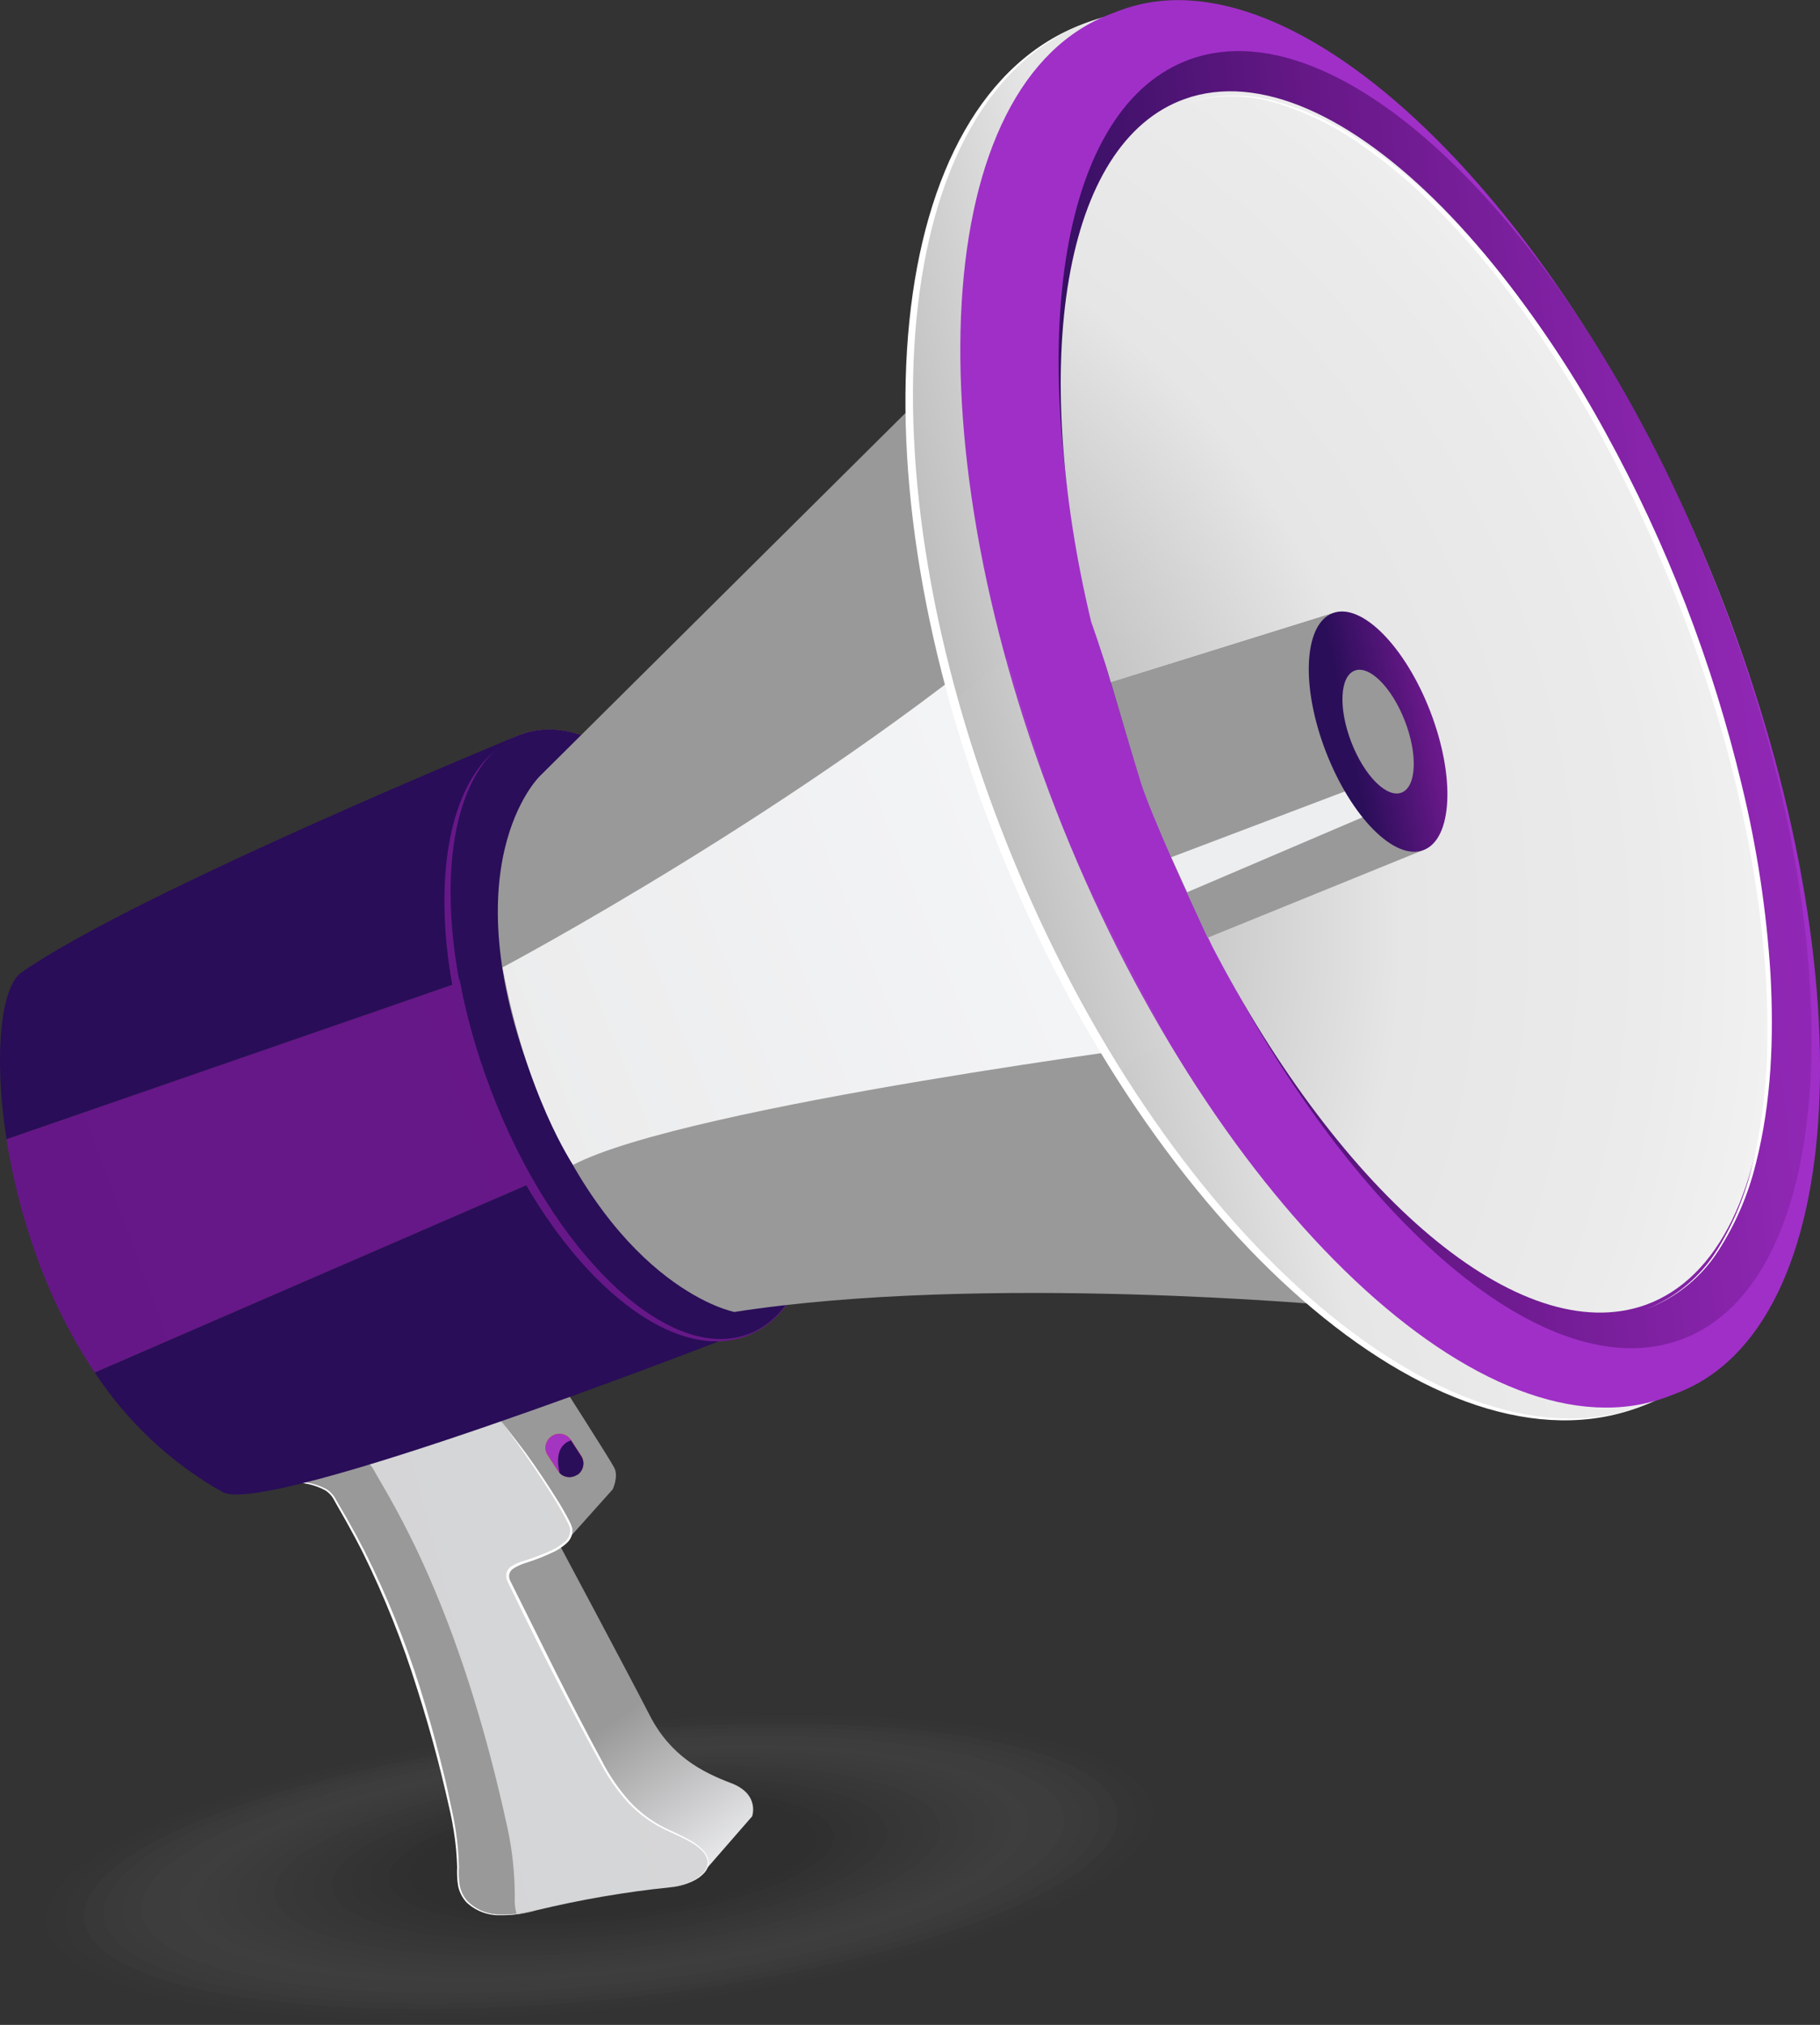 <svg width="89" height="99" viewBox="0 0 89 99" fill="none" xmlns="http://www.w3.org/2000/svg">
<rect x="0" y="0" width="89" height="99" fill="#333333" stroke="none"/>
<g opacity="0.1">
<path opacity="0.05" d="M56.371 88.515C56.764 92.331 44.966 96.669 30.022 98.201C15.078 99.733 2.64 97.882 2.259 94.066C1.878 90.25 13.664 85.915 28.608 84.371C43.552 82.826 55.981 84.699 56.371 88.515Z" fill="#F3F3F3"/>
<path opacity="0.1" d="M55.505 88.58C55.883 92.28 44.478 96.481 30.034 97.963C15.59 99.444 3.572 97.646 3.191 93.95C2.81 90.253 14.203 86.049 28.662 84.567C43.12 83.086 55.127 84.883 55.505 88.58Z" fill="#E7E7E7"/>
<path opacity="0.14" d="M54.639 88.646C55.005 92.224 43.993 96.29 30.043 97.721C16.093 99.152 4.488 97.423 4.122 93.845C3.756 90.268 14.765 86.201 28.718 84.77C42.671 83.339 54.273 85.068 54.639 88.646Z" fill="#DBDBDB"/>
<path opacity="0.19" d="M53.773 88.711C54.127 92.176 43.507 96.102 30.055 97.482C16.602 98.863 5.405 97.184 5.054 93.711C4.703 90.238 15.319 86.323 28.775 84.943C42.231 83.563 53.419 85.265 53.773 88.711Z" fill="#CECECE"/>
<path opacity="0.24" d="M52.907 88.78C53.249 92.122 43.022 95.911 30.064 97.241C17.105 98.571 6.325 96.943 5.982 93.592C5.64 90.241 15.867 86.458 28.825 85.131C41.784 83.804 52.564 85.435 52.907 88.78Z" fill="#C2C2C2"/>
<path opacity="0.29" d="M52.041 88.843C52.368 92.069 42.534 95.721 30.075 96.999C17.617 98.278 7.244 96.701 6.914 93.47C6.584 90.238 16.417 86.595 28.87 85.316C41.323 84.037 51.71 85.617 52.041 88.843Z" fill="#B6B6B6"/>
<path opacity="0.33" d="M51.171 88.911C51.49 92.021 42.049 95.536 30.084 96.761C18.12 97.986 8.164 96.463 7.846 93.356C7.527 90.25 16.965 86.732 28.933 85.504C40.9 84.275 50.856 85.802 51.171 88.911Z" fill="#AAAAAA"/>
<path opacity="0.38" d="M50.299 88.977C50.597 91.958 41.558 95.345 30.09 96.522C18.623 97.7 9.078 96.224 8.771 93.243C8.465 90.262 17.515 86.872 28.983 85.697C40.451 84.523 50.002 85.987 50.299 88.977Z" fill="#9E9E9E"/>
<path opacity="0.43" d="M49.439 89.042C49.737 91.916 41.079 95.157 30.093 96.281C19.108 97.405 9.991 95.983 9.697 93.118C9.402 90.253 18.06 87.003 29.043 85.879C40.025 84.755 49.148 86.159 49.439 89.042Z" fill="#929292"/>
<path opacity="0.48" d="M48.573 89.108C48.871 91.863 40.591 94.969 30.12 96.043C19.649 97.116 10.923 95.744 10.643 92.999C10.364 90.253 18.626 87.14 29.096 86.064C39.567 84.988 48.29 86.353 48.573 89.108Z" fill="#868686"/>
<path opacity="0.52" d="M47.707 89.174C47.975 91.812 40.105 94.778 30.126 95.804C20.146 96.829 11.84 95.506 11.572 92.882C11.304 90.259 19.173 87.275 29.15 86.252C39.126 85.229 47.436 86.535 47.707 89.174Z" fill="#797979"/>
<path opacity="0.57" d="M46.841 89.239C47.097 91.758 39.62 94.591 30.138 95.563C20.655 96.534 12.759 95.282 12.5 92.763C12.242 90.244 19.721 87.412 29.2 86.44C38.68 85.468 46.582 86.72 46.841 89.239Z" fill="#6D6D6D"/>
<path opacity="0.62" d="M45.975 89.305C46.219 91.708 39.129 94.4 30.147 95.324C21.164 96.248 13.679 95.044 13.432 92.641C13.185 90.238 20.277 87.546 29.26 86.625C38.242 85.703 45.728 86.905 45.975 89.305Z" fill="#616161"/>
<path opacity="0.67" d="M45.106 89.37C45.341 91.654 38.647 94.212 30.159 95.082C21.67 95.953 14.599 94.808 14.364 92.525C14.129 90.241 20.834 87.683 29.314 86.812C37.793 85.942 44.873 87.087 45.106 89.37Z" fill="#555555"/>
<path opacity="0.71" d="M44.24 89.439C44.463 91.606 38.162 94.027 30.168 94.847C22.173 95.667 15.518 94.576 15.286 92.408C15.054 90.241 21.367 87.823 29.358 87.003C37.349 86.183 44.019 87.272 44.24 89.439Z" fill="#494949"/>
<path opacity="0.76" d="M43.373 89.501C43.582 91.55 37.677 93.833 30.18 94.603C22.682 95.372 16.438 94.337 16.227 92.289C16.015 90.241 21.926 87.948 29.421 87.188C36.915 86.428 43.156 87.456 43.373 89.501Z" fill="#3D3D3D"/>
<path opacity="0.81" d="M42.507 89.567C42.704 91.499 37.189 93.646 30.192 94.364C23.194 95.083 17.355 94.099 17.158 92.17C16.962 90.241 22.477 88.091 29.465 87.373C36.454 86.654 42.311 87.65 42.507 89.567Z" fill="#313131"/>
<path opacity="0.86" d="M41.641 89.636C41.826 91.448 36.704 93.458 30.2 94.108C23.697 94.758 18.274 93.848 18.09 92.036C17.905 90.223 23.028 88.214 29.531 87.546C36.034 86.878 41.457 87.823 41.641 89.636Z" fill="#242424"/>
<path opacity="0.9" d="M40.775 89.701C40.948 91.395 36.218 93.279 30.212 93.875C24.206 94.471 19.2 93.619 19.021 91.922C18.843 90.226 23.578 88.345 29.584 87.749C35.59 87.152 40.6 88.005 40.775 89.701Z" fill="#181818"/>
<path opacity="0.95" d="M39.909 89.767C40.07 91.344 35.742 93.079 30.221 93.643C24.7 94.206 20.102 93.389 19.953 91.812C19.804 90.235 24.12 88.5 29.638 87.936C35.156 87.373 39.745 88.19 39.909 89.767Z" fill="#0C0C0C"/>
<path opacity="0.1" d="M39.04 89.832C39.189 91.29 35.245 92.891 30.233 93.41C25.221 93.929 21.034 93.159 20.885 91.702C20.736 90.244 24.679 88.643 29.692 88.124C34.704 87.605 38.891 88.375 39.04 89.832Z" fill="black"/>
</g>
<path d="M23.635 75.948C23.635 75.948 27.706 84.639 29.272 86.624C30.837 88.61 31.177 88.771 32.337 89.427C33.498 90.083 34.451 90.494 34.254 91.702L36.781 88.801C36.781 88.801 37.171 87.716 35.748 87.176C34.326 86.636 32.79 85.849 31.769 83.858C30.748 81.866 27.382 75.567 27.382 75.567L23.635 75.948Z" fill="url(#paint0_linear)"/>
<path d="M23.647 68.811C23.825 68.793 26.882 72.857 26.882 72.857C26.882 72.857 27.921 74.41 27.775 75.26L29.962 72.815C29.962 72.815 30.26 72.189 30.037 71.757C29.814 71.325 27.427 67.601 27.427 67.601L23.647 68.811Z" fill="url(#paint1_linear)"/>
<path d="M12.438 72.705C12.438 72.705 15.59 71.9 16.346 73.28C17.102 74.661 20.007 79.034 22.09 88.718C22.29 89.683 22.389 90.666 22.388 91.651C22.34 92.978 23.367 94.102 26.209 93.401C28.373 92.877 30.569 92.499 32.784 92.271C33.912 92.155 35.329 91.326 34.227 90.345C33.126 89.364 31.328 89.594 29.546 86.401C27.763 83.208 24.882 77.302 24.882 77.302C24.844 77.234 24.822 77.158 24.817 77.08C24.812 77.002 24.824 76.925 24.852 76.852C24.881 76.779 24.925 76.714 24.981 76.66C25.038 76.607 25.105 76.566 25.179 76.542C25.775 76.244 28.352 75.716 27.858 74.577C27.364 73.438 24.724 69.509 23.784 68.793L12.218 72.311L12.438 72.705Z" fill="url(#paint2_linear)"/>
<path d="M25.459 35.913C22.435 37.066 21.355 41.998 22.453 47.93L34.04 40.495C31.227 36.852 27.977 34.956 25.459 35.913Z" fill="url(#paint3_linear)"/>
<path d="M25.174 92.775C25.176 91.654 25.061 90.536 24.831 89.439C22.45 78.423 19.155 73.447 18.283 71.876C17.986 71.31 17.31 71.065 16.587 70.982L12.23 72.305L12.426 72.699C12.426 72.699 15.578 71.894 16.334 73.274C17.09 74.655 19.995 79.028 22.078 88.712C22.278 89.677 22.377 90.66 22.376 91.645C22.334 92.814 23.126 93.824 25.26 93.568C25.186 93.311 25.157 93.042 25.174 92.775Z" fill="url(#paint4_linear)"/>
<path d="M32.787 92.271C33.195 92.226 33.591 92.1 33.95 91.901C34.129 91.803 34.289 91.675 34.424 91.523C34.491 91.448 34.541 91.36 34.571 91.265C34.602 91.169 34.611 91.068 34.599 90.968C34.555 90.771 34.451 90.592 34.302 90.456C34.156 90.315 33.994 90.192 33.82 90.089C33.471 89.88 33.09 89.722 32.721 89.546C31.962 89.214 31.278 88.731 30.709 88.127C30.158 87.514 29.688 86.831 29.311 86.097C28.516 84.66 27.757 83.202 27.01 81.741C26.263 80.28 25.54 78.805 24.822 77.329C24.759 77.206 24.738 77.066 24.763 76.929C24.793 76.796 24.87 76.677 24.98 76.596C25.191 76.461 25.422 76.36 25.665 76.297C26.127 76.154 26.579 75.979 27.019 75.776C27.234 75.672 27.434 75.539 27.614 75.382C27.703 75.311 27.774 75.22 27.821 75.117C27.868 75.013 27.89 74.9 27.885 74.786C27.864 74.671 27.824 74.561 27.769 74.458C27.718 74.348 27.662 74.24 27.605 74.136C27.489 73.921 27.367 73.71 27.242 73.501C26.739 72.669 26.2 71.858 25.644 71.059C25.364 70.66 25.078 70.266 24.778 69.867C24.49 69.479 24.166 69.119 23.81 68.793C24.177 69.116 24.511 69.473 24.807 69.861C25.105 70.239 25.403 70.63 25.7 71.023C26.276 71.819 26.818 72.628 27.328 73.453C27.453 73.662 27.578 73.874 27.697 74.088C27.754 74.196 27.813 74.303 27.867 74.416C27.927 74.528 27.969 74.649 27.992 74.774C28 74.904 27.977 75.033 27.925 75.153C27.874 75.272 27.794 75.377 27.694 75.46C27.511 75.624 27.305 75.763 27.084 75.871C26.643 76.082 26.188 76.261 25.721 76.408C25.492 76.475 25.275 76.575 25.075 76.706C24.988 76.771 24.927 76.865 24.903 76.971C24.884 77.078 24.9 77.188 24.95 77.284L27.144 81.688C27.882 83.151 28.632 84.612 29.412 86.052C29.78 86.782 30.243 87.461 30.787 88.07C31.343 88.669 32.014 89.15 32.76 89.484C33.137 89.648 33.505 89.833 33.861 90.038C34.037 90.149 34.2 90.279 34.346 90.426C34.5 90.572 34.604 90.763 34.644 90.971C34.655 91.076 34.644 91.183 34.61 91.283C34.577 91.383 34.522 91.475 34.451 91.553C34.311 91.707 34.145 91.836 33.959 91.931C33.594 92.119 33.196 92.235 32.787 92.271Z" fill="white"/>
<path d="M12.242 72.311L12.441 72.705C13.026 72.558 13.624 72.474 14.227 72.454C14.831 72.401 15.438 72.526 15.974 72.812C16.102 72.897 16.216 73.003 16.31 73.125C16.402 73.253 16.465 73.388 16.542 73.516L16.992 74.291C17.289 74.813 17.572 75.337 17.846 75.871C18.917 78.011 19.816 80.233 20.536 82.516C20.895 83.659 21.221 84.811 21.513 85.972C21.659 86.55 21.81 87.134 21.929 87.716C22.048 88.297 22.197 88.884 22.284 89.481C22.375 90.073 22.427 90.67 22.441 91.269C22.422 91.568 22.434 91.868 22.477 92.164C22.529 92.452 22.659 92.721 22.852 92.942C23.061 93.151 23.309 93.318 23.582 93.431C23.856 93.544 24.149 93.602 24.444 93.601C25.046 93.619 25.647 93.554 26.23 93.407C25.648 93.566 25.047 93.643 24.444 93.636C23.832 93.648 23.24 93.417 22.798 92.993C22.594 92.762 22.455 92.481 22.397 92.179C22.354 91.883 22.34 91.583 22.355 91.284C22.339 90.685 22.283 90.087 22.185 89.496C22.096 88.899 21.956 88.324 21.822 87.743C21.688 87.161 21.545 86.58 21.394 86.001C21.092 84.845 20.76 83.698 20.396 82.561C19.687 80.279 18.801 78.056 17.745 75.913C17.477 75.379 17.194 74.854 16.902 74.333L16.459 73.555C16.381 73.426 16.319 73.286 16.236 73.17C16.149 73.053 16.042 72.952 15.92 72.872C15.399 72.586 14.808 72.455 14.215 72.493C13.614 72.501 13.015 72.573 12.429 72.708L12.242 72.311Z" fill="white"/>
<path d="M25.459 35.913C25.459 35.913 6.566 43.664 1.036 47.555C0.051 48.249 -0.324 51.577 0.318 55.7L25.685 46.914L31.76 55.333L4.634 67.1C6.22 69.522 8.364 71.528 10.884 72.949C13.078 74.16 35.12 65.589 35.12 65.589L25.459 35.913Z" fill="url(#paint5_linear)"/>
<path d="M25.685 46.914L0.318 55.7C0.893 59.328 2.226 63.534 4.634 67.1L31.76 55.333L25.685 46.914Z" fill="url(#paint6_linear)"/>
<path d="M38.305 47.856C41.379 55.947 40.573 63.764 36.519 65.311C32.465 66.859 26.671 61.555 23.599 53.461C20.527 45.366 21.331 37.552 25.385 36.005C29.439 34.458 35.233 39.761 38.305 47.856Z" fill="url(#paint7_linear)"/>
<path d="M38.096 47.88C41.168 55.971 40.495 63.734 36.608 65.219C32.721 66.704 27.058 61.343 23.989 53.255C20.92 45.167 21.587 37.397 25.477 35.913C29.367 34.428 35.01 39.785 38.096 47.88Z" fill="url(#paint8_linear)"/>
<path d="M25.459 35.913C22.435 37.066 21.355 41.998 22.453 47.93L34.04 40.495C31.227 36.852 27.977 34.956 25.459 35.913Z" fill="url(#paint9_linear)"/>
<path d="M65.377 63.844C65.377 63.844 48.115 62.243 35.912 64.143C35.912 64.143 30.257 63.081 26.358 53.541C21.801 42.355 26.403 37.94 26.403 37.94L45.835 18.648C45.835 18.648 48.514 39.672 65.377 63.844Z" fill="url(#paint10_linear)"/>
<path d="M24.572 47.298C24.572 47.298 39.355 39.46 50.412 30.114C50.412 30.114 50.889 40.79 57.868 50.938C57.868 50.938 33.555 54.054 28.025 56.952C28.025 56.943 25.754 53.642 24.572 47.298Z" fill="url(#paint11_linear)"/>
<path d="M83.893 28.528C91.396 47.206 89.902 65.171 80.148 68.802C70.395 72.434 56.41 60.237 48.898 41.559C41.385 22.881 43.234 4.8 52.978 1.169C62.722 -2.463 76.392 9.853 83.893 28.528Z" fill="white"/>
<path d="M83.893 28.528C91.393 47.206 89.982 65.138 80.339 68.728C70.696 72.317 56.8 60.082 49.302 41.407C41.805 22.732 43.543 4.681 53.186 1.091C62.83 -2.498 76.395 9.838 83.893 28.528Z" fill="url(#paint12_linear)"/>
<path d="M83.893 28.528C91.405 47.2 90.345 65.004 81.529 68.293C72.714 71.581 59.475 59.107 51.966 40.435C44.457 21.763 45.513 3.959 54.347 0.671C63.181 -2.618 76.383 9.856 83.893 28.528Z" fill="url(#paint13_linear)"/>
<path d="M83.896 28.528C91.399 47.203 90.53 64.933 81.955 68.126C73.38 71.319 60.35 58.77 52.847 40.101C45.344 21.433 46.21 3.7 54.785 0.504C63.359 -2.692 76.392 9.853 83.896 28.528Z" fill="url(#paint14_linear)"/>
<path d="M84.158 29.217C77.544 11.925 65.925 0.134 58.201 2.898C51.871 5.164 50.127 16.501 53.344 30.028C53.344 30.028 54.936 35.549 55.66 37.779C56.416 40.095 59.612 46.857 59.612 46.857C66.33 59.817 75.627 67.845 82.146 65.514C89.884 62.75 90.777 46.508 84.158 29.217Z" fill="url(#paint15_linear)"/>
<path d="M82.357 29.601C76.133 13.326 65.196 2.239 57.928 4.842C51.975 6.976 50.323 17.661 53.356 30.391C53.356 30.391 53.951 32.055 54.323 33.373L65.163 29.992L69.33 40.918L58.779 45.205C59.076 45.837 59.261 46.234 59.261 46.234C65.577 58.433 74.327 65.982 80.464 63.8C87.732 61.182 88.58 45.879 82.357 29.601Z" fill="url(#paint16_radial)"/>
<path d="M80.488 64.008C81.936 63.444 83.161 62.422 83.979 61.099C84.791 59.788 85.379 58.35 85.717 56.844C86.449 53.842 86.539 50.721 86.345 47.647C85.922 41.482 84.375 35.424 82.154 29.676C79.934 23.928 77.023 18.404 73.217 13.547C71.303 11.135 69.151 8.875 66.618 7.116C65.364 6.218 63.974 5.526 62.502 5.068C61.024 4.591 59.433 4.591 57.954 5.068C59.432 4.565 61.03 4.539 62.523 4.994C64.009 5.436 65.415 6.112 66.69 6.997C69.261 8.744 71.452 10.998 73.386 13.404C75.317 15.834 77.034 18.428 78.517 21.155C81.509 26.592 83.754 32.408 85.19 38.447C85.921 41.463 86.386 44.538 86.58 47.635C86.747 50.727 86.631 53.866 85.866 56.877C85.496 58.389 84.878 59.829 84.035 61.138C83.195 62.455 81.95 63.462 80.488 64.008Z" fill="white"/>
<path d="M65.163 29.98L54.323 33.361C54.811 35.021 55.445 37.162 55.811 38.331C56.347 39.967 58.172 43.953 59.053 45.846L69.603 41.559L65.163 29.98Z" fill="url(#paint17_linear)"/>
<path d="M58.053 43.622L68.434 39.186L67.618 37.991L57.276 41.911L58.053 43.622Z" fill="#EDEEEF"/>
<path d="M69.943 34.786C71.175 37.982 71.029 41.014 69.618 41.559C68.208 42.105 66.074 39.949 64.838 36.756C63.603 33.563 63.752 30.525 65.163 29.98C66.574 29.434 68.714 31.602 69.943 34.786Z" fill="url(#paint18_linear)"/>
<path d="M68.705 35.263C69.339 36.908 69.264 38.471 68.538 38.751C67.812 39.031 66.711 37.925 66.077 36.276C65.443 34.628 65.517 33.069 66.243 32.788C66.969 32.508 68.071 33.617 68.705 35.263Z" fill="url(#paint19_linear)"/>
<g opacity="0.2">
<path opacity="0.2" d="M49.276 32.198L46.82 34.088C47.892 37.687 49.189 41.215 50.704 44.651C52.445 48.482 54.642 51.708 54.871 52.364C55.978 51.365 55.169 51.848 57.184 50.971C57.184 50.971 53.177 43.491 52.103 40.88C51.231 38.781 49.276 32.198 49.276 32.198Z" fill="url(#paint20_linear)"/>
</g>
<path d="M28.418 71.172C28.515 71.32 28.55 71.5 28.515 71.673C28.479 71.847 28.377 71.999 28.23 72.097H28.209C28.062 72.194 27.882 72.229 27.709 72.194C27.536 72.159 27.384 72.056 27.287 71.909L26.787 71.149C26.738 71.076 26.704 70.994 26.687 70.908C26.67 70.822 26.67 70.734 26.687 70.648C26.704 70.562 26.738 70.481 26.787 70.408C26.836 70.335 26.898 70.273 26.971 70.224L26.992 70.21C27.139 70.112 27.319 70.077 27.492 70.112C27.665 70.148 27.817 70.25 27.915 70.397L28.418 71.172Z" fill="url(#paint21_linear)"/>
<path d="M28.418 71.172C28.515 71.32 28.55 71.5 28.515 71.673C28.479 71.847 28.377 71.999 28.23 72.097H28.209C28.062 72.194 27.882 72.229 27.709 72.194C27.536 72.159 27.384 72.056 27.287 71.909L26.787 71.149C26.738 71.076 26.704 70.994 26.687 70.908C26.67 70.822 26.67 70.734 26.687 70.648C26.704 70.562 26.738 70.481 26.787 70.408C26.836 70.335 26.898 70.273 26.971 70.224L26.992 70.21C27.139 70.112 27.319 70.077 27.492 70.112C27.665 70.148 27.817 70.25 27.915 70.397L28.418 71.172Z" fill="url(#paint22_linear)"/>
<path d="M28.418 71.172C28.515 71.32 28.55 71.5 28.515 71.673C28.479 71.847 28.377 71.999 28.23 72.097H28.209C28.062 72.194 27.882 72.229 27.709 72.194C27.536 72.159 27.384 72.056 27.287 71.909L26.787 71.149C26.738 71.076 26.704 70.994 26.687 70.908C26.67 70.822 26.67 70.734 26.687 70.648C26.704 70.562 26.738 70.481 26.787 70.408C26.836 70.335 26.898 70.273 26.971 70.224L26.992 70.21C27.139 70.112 27.319 70.077 27.492 70.112C27.665 70.148 27.817 70.25 27.915 70.397L28.418 71.172Z" fill="url(#paint23_linear)"/>
<path d="M28.418 71.172C28.515 71.32 28.55 71.5 28.515 71.673C28.479 71.847 28.377 71.999 28.23 72.097H28.209C28.062 72.194 27.882 72.229 27.709 72.194C27.536 72.159 27.384 72.056 27.287 71.909L26.787 71.149C26.738 71.076 26.704 70.994 26.687 70.908C26.67 70.822 26.67 70.734 26.687 70.648C26.704 70.562 26.738 70.481 26.787 70.408C26.836 70.335 26.898 70.273 26.971 70.224L26.992 70.21C27.139 70.112 27.319 70.077 27.492 70.112C27.665 70.148 27.817 70.25 27.915 70.397L28.418 71.172Z" fill="#A435C0"/>
<path d="M27.921 70.421C27.111 70.693 27.275 71.656 27.37 72.025C27.479 72.134 27.621 72.203 27.774 72.218C27.927 72.234 28.081 72.196 28.209 72.112H28.23C28.377 72.014 28.479 71.862 28.515 71.688C28.55 71.515 28.515 71.335 28.418 71.188L27.921 70.421Z" fill="#2A0E59"/>
<defs>
<linearGradient id="paint0_linear" x1="28.806" y1="81.279" x2="42.074" y2="100.234" gradientUnits="userSpaceOnUse">
<stop offset="0.13" stop-color="#999999"/>
<stop offset="0.56" stop-color="#F5F6F8"/>
<stop offset="1" stop-color="white"/>
</linearGradient>
<linearGradient id="paint1_linear" x1="560.85" y1="1721.24" x2="738.044" y2="2004.7" gradientUnits="userSpaceOnUse">
<stop offset="0.13" stop-color="#999999"/>
<stop offset="0.56" stop-color="#F5F6F8"/>
<stop offset="1" stop-color="white"/>
</linearGradient>
<linearGradient id="paint2_linear" x1="945.488" y1="6855.07" x2="2902.17" y2="6340.94" gradientUnits="userSpaceOnUse">
<stop offset="0.13" stop-color="#999999"/>
<stop offset="0.56" stop-color="#F5F6F8"/>
<stop offset="1" stop-color="white"/>
</linearGradient>
<linearGradient id="paint3_linear" x1="20.284" y1="43.395" x2="42.665" y2="34.439" gradientUnits="userSpaceOnUse">
<stop stop-color="#CB6521"/>
<stop offset="0.33" stop-color="#FF9C4F"/>
<stop offset="0.66" stop-color="#FBB03B"/>
<stop offset="1" stop-color="#FCEE21"/>
</linearGradient>
<linearGradient id="paint4_linear" x1="613.834" y1="4995.41" x2="2419.53" y2="8124.45" gradientUnits="userSpaceOnUse">
<stop offset="0.13" stop-color="#999999"/>
<stop offset="0.56" stop-color="#F5F6F8"/>
<stop offset="1" stop-color="white"/>
</linearGradient>
<linearGradient id="paint5_linear" x1="1636.26" y1="5082.88" x2="3695.25" y2="10291.2" gradientUnits="userSpaceOnUse">
<stop stop-color="#290D58"/>
<stop offset="0.33" stop-color="#5A157F"/>
<stop offset="0.66" stop-color="#70198F"/>
<stop offset="1" stop-color="#A54EC6"/>
</linearGradient>
<linearGradient id="paint6_linear" x1="-121.36" y1="3916.64" x2="4887.39" y2="2052.79" gradientUnits="userSpaceOnUse">
<stop stop-color="#2A0E59"/>
<stop offset="0.33" stop-color="#721991"/>
<stop offset="0.66" stop-color="#902CB5"/>
<stop offset="1" stop-color="#B251D5"/>
</linearGradient>
<linearGradient id="paint7_linear" x1="1795.92" y1="3721.01" x2="3211.44" y2="6390.76" gradientUnits="userSpaceOnUse">
<stop stop-color="#671888"/>
<stop offset="0.33" stop-color="#2A0E59"/>
<stop offset="0.66" stop-color="#6334B4"/>
<stop offset="1" stop-color="#9E2ECD"/>
</linearGradient>
<linearGradient id="paint8_linear" x1="1387.1" y1="5147.02" x2="2820.2" y2="4899.31" gradientUnits="userSpaceOnUse">
<stop stop-color="#2A0E59"/>
<stop offset="0.33" stop-color="#671888"/>
<stop offset="0.66" stop-color="#A131D0"/>
<stop offset="1" stop-color="#B644E6"/>
</linearGradient>
<linearGradient id="paint9_linear" x1="1190.43" y1="1385.8" x2="1389.9" y2="2599.57" gradientUnits="userSpaceOnUse">
<stop stop-color="#2A0E59"/>
<stop offset="0.33" stop-color="#671888"/>
<stop offset="0.66" stop-color="#8E2BB7"/>
<stop offset="1" stop-color="#AF44DC"/>
</linearGradient>
<linearGradient id="paint10_linear" x1="4748.87" y1="2660.52" x2="7054.1" y2="9574.8" gradientUnits="userSpaceOnUse">
<stop offset="0.13" stop-color="#999999"/>
<stop offset="0.56" stop-color="#F5F6F8"/>
<stop offset="1" stop-color="white"/>
</linearGradient>
<linearGradient id="paint11_linear" x1="55.571" y1="39.944" x2="7.136" y2="59.568" gradientUnits="userSpaceOnUse">
<stop stop-color="#F5F6F8"/>
<stop offset="1" stop-color="#E6E6E6"/>
</linearGradient>
<linearGradient id="paint12_linear" x1="32.146" y1="43.826" x2="80.106" y2="31.511" gradientUnits="userSpaceOnUse">
<stop offset="0.13" stop-color="#999999"/>
<stop offset="0.56" stop-color="#E6E6E6"/>
<stop offset="1" stop-color="#F2F2F2"/>
</linearGradient>
<linearGradient id="paint13_linear" x1="9901.81" y1="8339.19" x2="4620.03" y2="8832.42" gradientUnits="userSpaceOnUse">
<stop stop-color="#711890"/>
<stop offset="0.33" stop-color="#741994"/>
<stop offset="0.66" stop-color="#8C25B0"/>
<stop offset="1" stop-color="#9F2FC7"/>
</linearGradient>
<linearGradient id="paint14_linear" x1="12274.3" y1="7684.92" x2="3271.85" y2="8500.07" gradientUnits="userSpaceOnUse">
<stop stop-color="#711890"/>
<stop offset="0.33" stop-color="#711890"/>
<stop offset="0.66" stop-color="#7F1FA0"/>
<stop offset="1" stop-color="#A02FC8"/>
</linearGradient>
<linearGradient id="paint15_linear" x1="50.709" y1="36.203" x2="101.361" y2="31.022" gradientUnits="userSpaceOnUse">
<stop stop-color="#2A0E59"/>
<stop offset="0.33" stop-color="#671888"/>
<stop offset="0.66" stop-color="#8D26B1"/>
<stop offset="1" stop-color="#A02FC8"/>
</linearGradient>
<radialGradient id="paint16_radial" cx="0" cy="0" r="1" gradientUnits="userSpaceOnUse" gradientTransform="translate(31.049 44.945) rotate(-5.86) scale(67.968 68.08)">
<stop offset="0.16" stop-color="#999999"/>
<stop offset="0.55" stop-color="#E6E6E6"/>
<stop offset="0.73" stop-color="#EBEBEB"/>
<stop offset="0.95" stop-color="#FAFAFA"/>
<stop offset="1" stop-color="white"/>
</radialGradient>
<linearGradient id="paint17_linear" x1="3279.53" y1="1701.51" x2="3553.49" y2="2797" gradientUnits="userSpaceOnUse">
<stop offset="0.13" stop-color="#999999"/>
<stop offset="0.56" stop-color="#F5F6F8"/>
<stop offset="1" stop-color="white"/>
</linearGradient>
<linearGradient id="paint18_linear" x1="65.916" y1="36.077" x2="74.811" y2="34.206" gradientUnits="userSpaceOnUse">
<stop stop-color="#2A0E59"/>
<stop offset="0.43" stop-color="#671888"/>
<stop offset="1" stop-color="#9825C8"/>
</linearGradient>
<linearGradient id="paint19_linear" x1="883.798" y1="753.883" x2="931.912" y2="873.238" gradientUnits="userSpaceOnUse">
<stop offset="0.13" stop-color="#999999"/>
<stop offset="0.56" stop-color="#F5F6F8"/>
<stop offset="1" stop-color="white"/>
</linearGradient>
<linearGradient id="paint20_linear" x1="2085.62" y1="2791.04" x2="1473.15" y2="2895.96" gradientUnits="userSpaceOnUse">
<stop stop-color="#F5F6F8"/>
<stop offset="1" stop-color="#E6E6E6"/>
</linearGradient>
<linearGradient id="paint21_linear" x1="192.895" y1="549.871" x2="202.708" y2="566.021" gradientUnits="userSpaceOnUse">
<stop stop-color="#CB6521"/>
<stop offset="0.33" stop-color="#FF9C4F"/>
<stop offset="0.66" stop-color="#FBB03B"/>
<stop offset="1" stop-color="#FCEE21"/>
</linearGradient>
<linearGradient id="paint22_linear" x1="192.895" y1="549.871" x2="202.708" y2="566.021" gradientUnits="userSpaceOnUse">
<stop stop-color="#CB6521"/>
<stop offset="0.33" stop-color="#FF9C4F"/>
<stop offset="0.66" stop-color="#FBB03B"/>
<stop offset="1" stop-color="#FCEE21"/>
</linearGradient>
<linearGradient id="paint23_linear" x1="192.895" y1="549.871" x2="202.708" y2="566.021" gradientUnits="userSpaceOnUse">
<stop stop-color="#CB6521"/>
<stop offset="0.33" stop-color="#FF9C4F"/>
<stop offset="0.66" stop-color="#FBB03B"/>
<stop offset="1" stop-color="#FCEE21"/>
</linearGradient>
</defs>
</svg>
